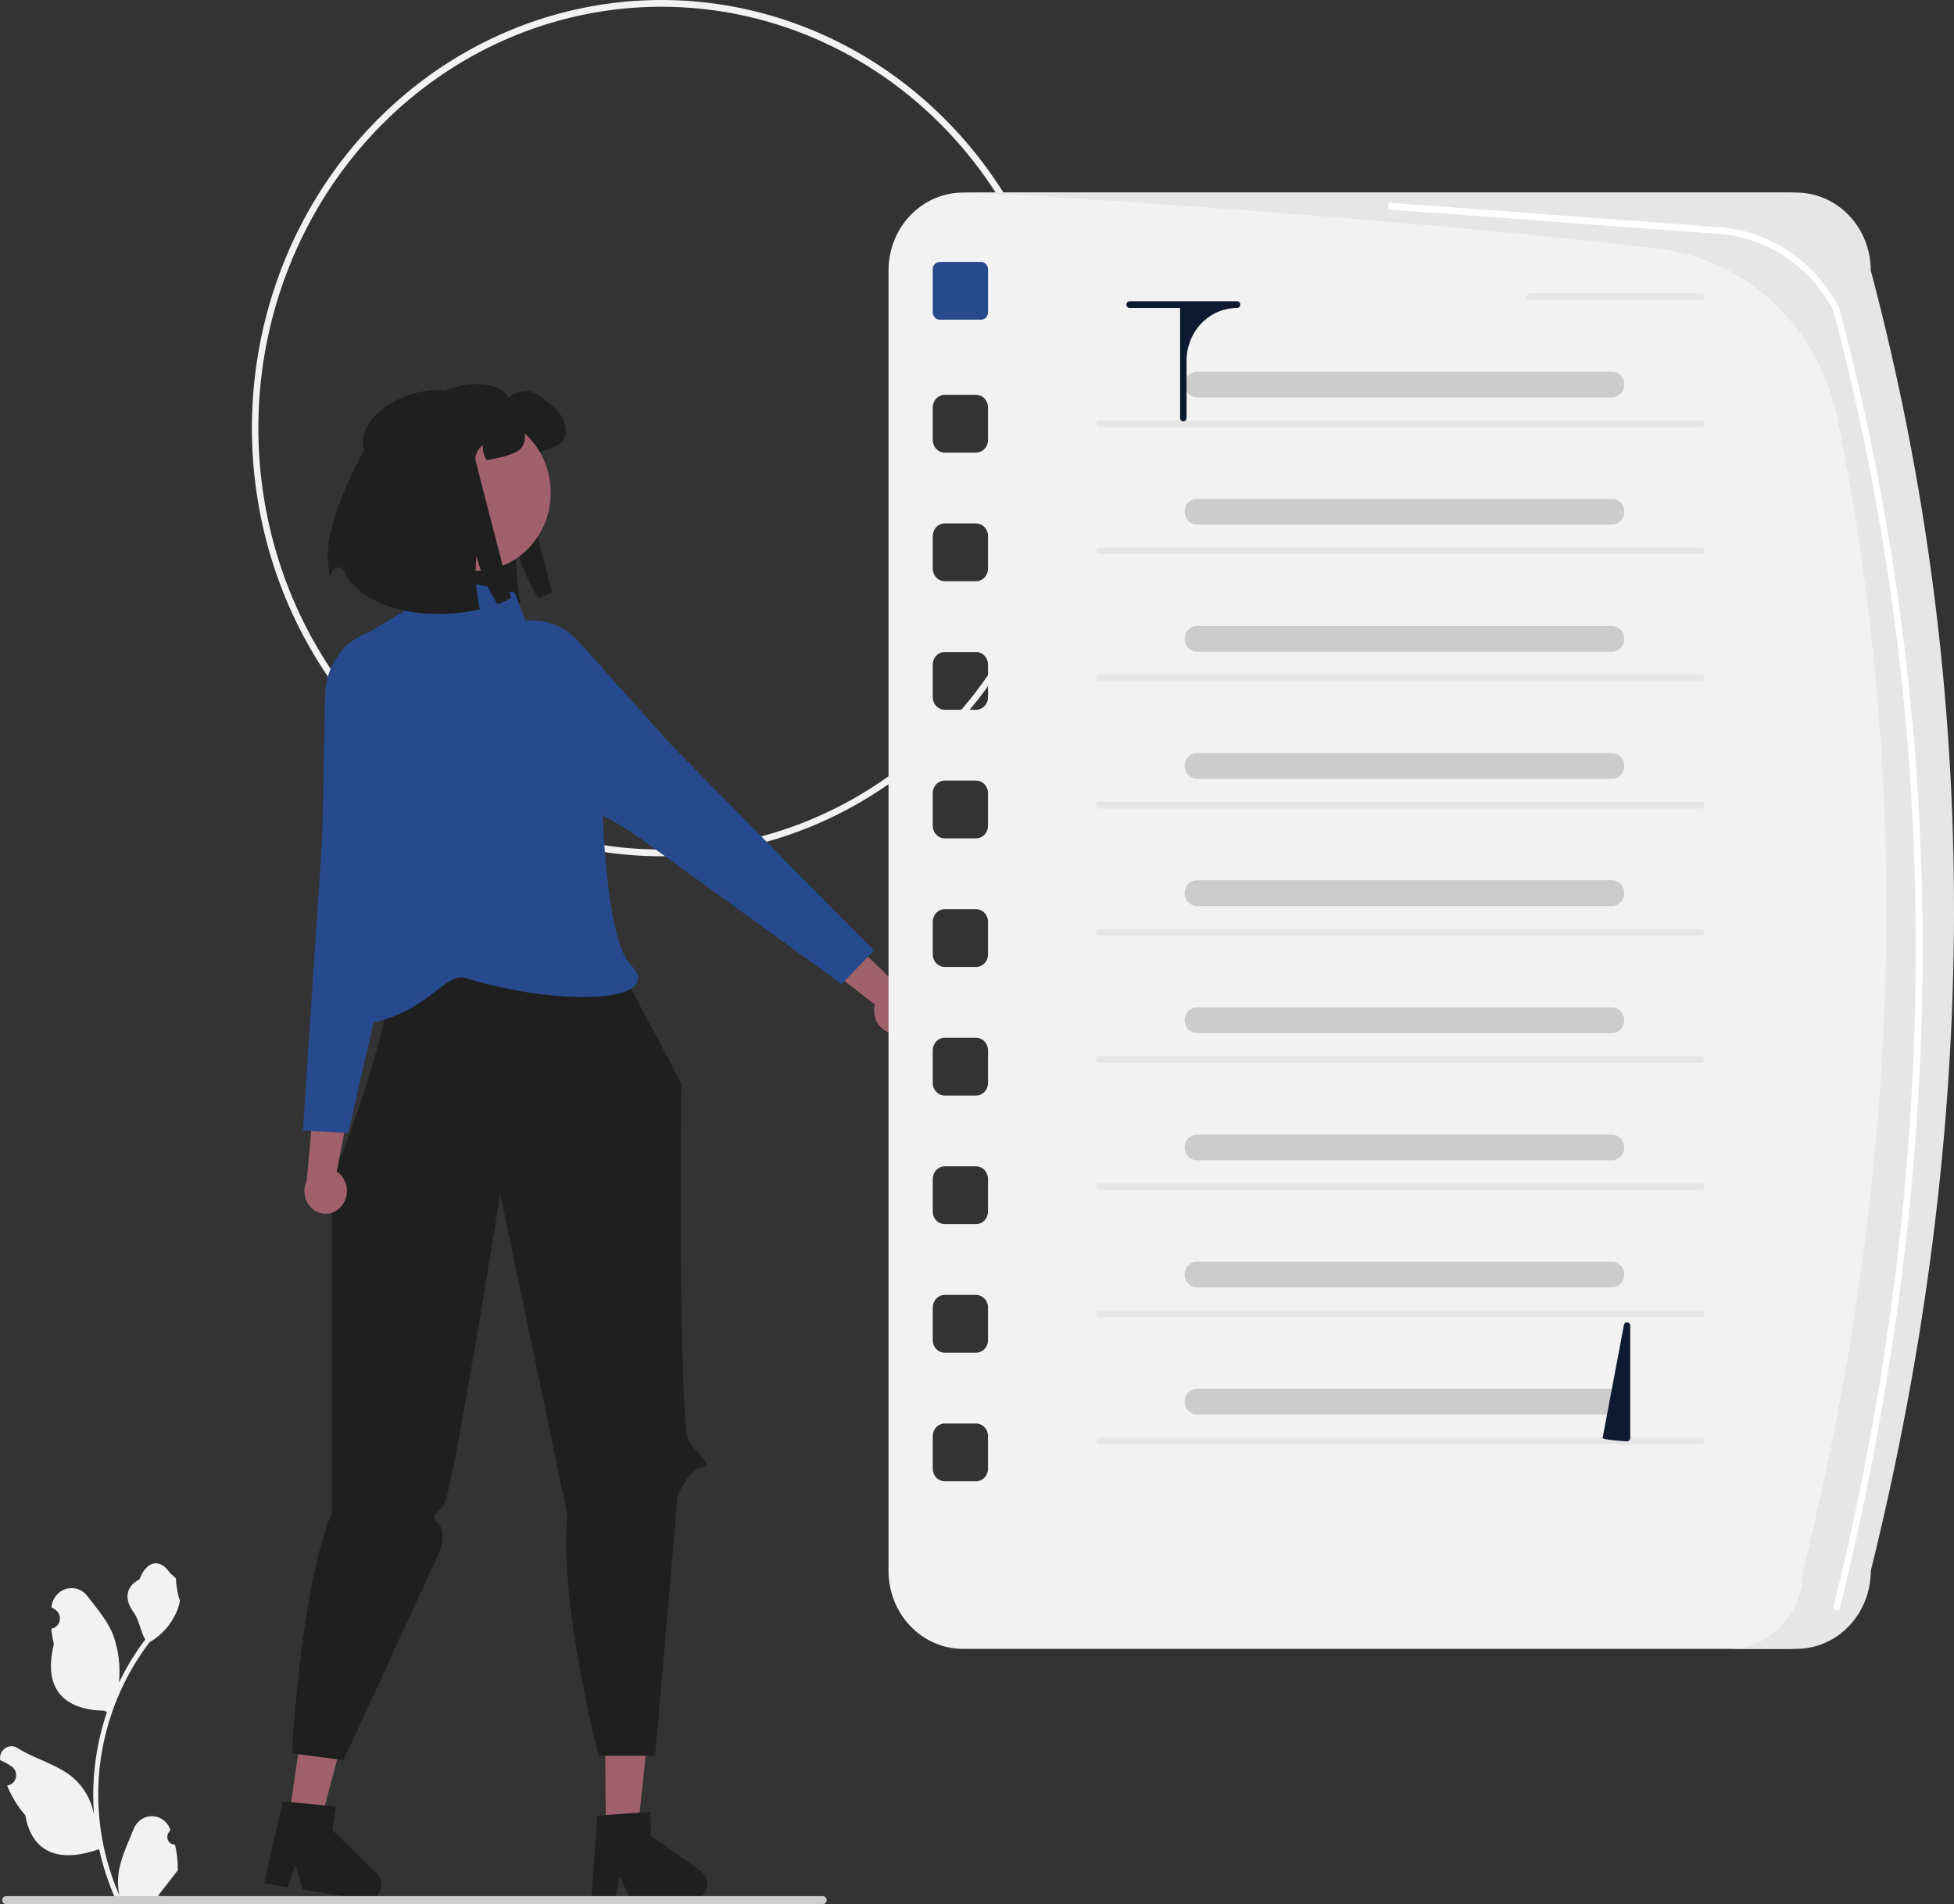 <svg width="196" height="191" viewBox="0 0 196 191" fill="none" xmlns="http://www.w3.org/2000/svg">
<rect x="0" y="0" width="196" height="191" fill="#333333" stroke="none"/>
<g clip-path="url(#clip0_56_121)">
<path d="M66.349 85.888C58.224 85.888 50.281 83.37 43.525 78.651C36.77 73.932 31.504 67.225 28.395 59.378C25.285 51.531 24.472 42.897 26.057 34.566C27.642 26.236 31.555 18.584 37.3 12.578C43.045 6.572 50.365 2.482 58.334 0.825C66.303 -0.832 74.563 0.019 82.07 3.269C89.576 6.519 95.992 12.024 100.506 19.086C105.02 26.148 107.43 34.451 107.43 42.944C107.417 54.33 103.085 65.245 95.384 73.296C87.682 81.347 77.24 85.876 66.349 85.888ZM66.349 0.676C58.352 0.676 50.534 3.155 43.885 7.8C37.235 12.444 32.053 19.046 28.992 26.769C25.932 34.492 25.131 42.991 26.692 51.19C28.252 59.389 32.103 66.921 37.757 72.832C43.412 78.743 50.617 82.769 58.46 84.4C66.304 86.031 74.434 85.194 81.822 81.995C89.21 78.796 95.525 73.378 99.969 66.427C104.411 59.476 106.783 51.304 106.783 42.944C106.783 31.734 102.523 20.983 94.94 13.056C87.357 5.13 77.073 0.676 66.349 0.676Z" fill="#F2F2F2"/>
<path d="M40.588 44.484C39.446 40.133 48.654 36.402 51.072 39.906C51.408 39.407 52.65 39.105 53.221 39.258C53.779 39.451 54.294 39.759 54.738 40.162C55.381 40.679 56.048 41.214 56.442 41.956C56.84 42.696 56.901 43.704 56.366 44.346C55.942 44.857 54.691 45.187 54.054 45.321C53.609 45.416 53.235 45.492 52.913 45.547C52.621 45.107 52.487 44.574 52.533 44.041C52.317 44.193 52.136 44.394 52.002 44.629C51.869 44.863 51.786 45.126 51.762 45.398C51.753 45.511 55.355 59.364 55.355 59.364C54.922 59.622 54.467 59.836 53.995 60.003C53.062 58.513 52.348 56.885 51.876 55.174C51.767 56.318 51.781 57.471 51.917 58.612C51.989 59.252 52.092 59.888 52.227 60.516C47.946 61.482 41.509 61.164 38.708 57.057L38.706 57.006C38.704 56.844 38.648 56.687 38.548 56.564C38.448 56.44 38.309 56.356 38.157 56.328C38.004 56.299 37.847 56.327 37.711 56.406C37.576 56.485 37.471 56.611 37.415 56.762C37.347 56.943 37.284 57.1 37.229 57.225C36.413 54.175 37.468 50.645 40.588 44.484Z" fill="#1F1F1F"/>
<path d="M60.773 183.651L63.962 183.623L65.373 170.465L60.667 170.506L60.773 183.651Z" fill="#A0616A"/>
<path d="M70.363 187.732L65.269 184.12L65.25 181.735L64.155 181.812L60.76 182.056L59.927 182.114L59.323 190.546L61.716 190.523L62.123 188.159L63.233 190.511L69.574 190.456C69.878 190.453 70.173 190.349 70.416 190.158C70.659 189.968 70.838 189.701 70.926 189.397C71.014 189.093 71.007 188.767 70.906 188.468C70.804 188.168 70.614 187.91 70.363 187.732H70.363Z" fill="#1F1F1F"/>
<path d="M28.974 182.351L32.127 182.852L35.517 170.095L30.863 169.355L28.974 182.351Z" fill="#A0616A"/>
<path d="M37.824 187.97L33.343 183.56L33.685 181.202L32.592 181.096L29.203 180.774L28.373 180.694L26.497 188.918L28.863 189.292L29.624 187.026L30.363 189.532L36.632 190.529C36.932 190.576 37.239 190.522 37.508 190.375C37.778 190.227 37.994 189.993 38.127 189.708C38.261 189.422 38.303 189.099 38.248 188.787C38.194 188.474 38.045 188.188 37.824 187.97H37.824Z" fill="#1F1F1F"/>
<path d="M59.306 91.723L68.348 108.652C68.348 108.652 67.971 143.468 69.172 144.76C70.374 146.051 71.462 147.209 70.374 147.199C69.286 147.188 67.969 149.956 67.969 149.956L65.719 176.116H60.044C60.044 176.116 56.051 160.689 56.902 151.891L50.18 119.742C50.18 119.742 45.35 150.145 44.48 151.055C43.609 151.965 43.084 151.959 43.999 152.872C44.915 153.785 43.999 155.85 43.999 155.85L34.458 176.552L29.282 175.869C29.282 175.869 30.18 158.969 33.304 151.714V117.428C33.069 120.368 44.077 90.615 37.345 92.848C39.475 92.141 59.306 91.723 59.306 91.723Z" fill="#1F1F1F"/>
<path d="M51.621 59.443L42.429 57.404L40.604 61.245L34.458 64.964C34.458 64.964 38.419 81.897 38.397 84.279C38.34 90.325 29.085 103.879 36.075 102.836C43.066 101.794 44.486 97.426 46.73 98.117C55.988 100.966 66.991 100.664 63.247 96.75C59.503 92.836 60.339 66.781 60.339 66.781L53.087 63.198L51.621 59.443Z" fill="#274A8E"/>
<path d="M34.284 120.936C34.653 120.475 34.836 119.883 34.794 119.283C34.751 118.684 34.487 118.126 34.057 117.728C33.968 117.648 33.873 117.576 33.773 117.513L35.31 109.628L31.757 107.406L30.769 118.444C30.55 118.898 30.482 119.415 30.573 119.914C30.665 120.412 30.912 120.865 31.276 121.202C31.698 121.585 32.248 121.776 32.805 121.735C33.362 121.694 33.881 121.423 34.247 120.982C34.259 120.967 34.272 120.951 34.284 120.936Z" fill="#A0616A"/>
<path d="M32.321 84.043L32.617 69.675C32.636 68.772 32.827 67.882 33.179 67.057C33.532 66.232 34.039 65.49 34.671 64.873C35.302 64.256 36.045 63.778 36.856 63.466C37.667 63.154 38.53 63.015 39.393 63.057C42.202 63.194 41.453 64.367 42.2 67.201C43.412 71.808 43.878 74.47 43.585 75.115C43.486 75.333 43.382 75.543 43.282 75.744C42.765 76.78 42.391 77.529 43.34 78.247C43.716 78.507 44.125 78.709 44.555 78.848C44.983 79.007 45.293 79.122 45.315 79.375C45.336 79.621 45.071 79.875 44.338 80.313C42.37 81.491 40.663 88.528 40.647 88.598L34.935 113.642L30.386 113.406L32.321 84.043Z" fill="#274A8E"/>
<path d="M89.57 103.673C89.001 103.588 88.486 103.275 88.135 102.8C87.783 102.324 87.624 101.724 87.689 101.127C87.704 101.006 87.729 100.886 87.763 100.769L81.58 95.976L82.804 91.841L90.593 99.365C91.046 99.549 91.427 99.886 91.678 100.321C91.928 100.756 92.034 101.266 91.978 101.771C91.944 102.058 91.856 102.335 91.719 102.586C91.582 102.837 91.4 103.058 91.181 103.235C90.963 103.412 90.713 103.543 90.447 103.62C90.18 103.696 89.902 103.717 89.627 103.681C89.608 103.679 89.589 103.676 89.57 103.673Z" fill="#A0616A"/>
<path d="M87.659 95.348L84.424 98.701L64.17 84.053C64.113 84.013 58.345 79.968 56.128 80.466C55.303 80.652 54.943 80.648 54.802 80.451C54.656 80.247 54.813 79.945 55.031 79.527C55.262 79.124 55.437 78.687 55.55 78.232C55.798 77.035 55.042 76.739 53.994 76.328C53.791 76.249 53.58 76.166 53.367 76.073C52.737 75.797 51.382 73.49 49.34 69.216C48.084 66.586 46.778 66.236 48.78 64.172C49.396 63.538 50.126 63.039 50.929 62.705C51.732 62.371 52.591 62.208 53.455 62.226C54.319 62.244 55.171 62.442 55.96 62.809C56.75 63.177 57.461 63.706 58.052 64.365L67.454 74.85L87.659 95.348Z" fill="#274A8E"/>
<path d="M47.742 57.26C51.884 57.26 55.242 53.751 55.242 49.421C55.242 45.092 51.884 41.582 47.742 41.582C43.601 41.582 40.243 45.092 40.243 49.421C40.243 53.751 43.601 57.26 47.742 57.26Z" fill="#A0616A"/>
<path d="M36.495 45.095C35.353 40.744 44.561 37.013 46.979 40.517C47.315 40.019 48.558 39.716 49.128 39.869C49.686 40.063 50.202 40.37 50.645 40.773C51.288 41.29 51.955 41.825 52.349 42.568C52.747 43.307 52.809 44.316 52.273 44.957C51.85 45.468 50.598 45.798 49.961 45.932C49.517 46.027 49.142 46.103 48.821 46.158C48.529 45.718 48.394 45.185 48.441 44.652C48.224 44.804 48.043 45.005 47.909 45.24C47.776 45.474 47.694 45.737 47.669 46.009C47.66 46.122 51.262 59.975 51.262 59.975C50.829 60.233 50.374 60.447 49.903 60.614C48.97 59.124 48.255 57.496 47.783 55.785C47.674 56.929 47.688 58.083 47.824 59.224C47.896 59.863 47.999 60.499 48.134 61.127C43.854 62.093 37.416 61.775 34.615 57.668L34.614 57.617C34.611 57.455 34.556 57.298 34.455 57.175C34.355 57.051 34.217 56.968 34.064 56.939C33.911 56.91 33.754 56.938 33.618 57.017C33.483 57.096 33.378 57.222 33.322 57.373C33.254 57.554 33.192 57.711 33.136 57.836C32.32 54.786 33.376 51.256 36.495 45.095Z" fill="#1F1F1F"/>
<path d="M17.551 185.019C17.401 185.026 17.252 184.985 17.125 184.901C16.998 184.817 16.898 184.694 16.84 184.549C16.782 184.403 16.768 184.243 16.8 184.089C16.832 183.936 16.909 183.796 17.019 183.689L17.07 183.48C17.063 183.463 17.056 183.447 17.049 183.43C16.898 183.056 16.644 182.737 16.32 182.513C15.996 182.29 15.615 182.171 15.227 182.173C14.838 182.174 14.459 182.296 14.136 182.522C13.814 182.748 13.562 183.069 13.413 183.444C12.819 184.941 12.061 186.441 11.875 188.025C11.793 188.724 11.827 189.434 11.977 190.121C10.58 186.936 9.855 183.474 9.85 179.97C9.85 179.091 9.897 178.212 9.99 177.338C10.068 176.622 10.175 175.91 10.312 175.204C11.061 171.373 12.668 167.781 15.002 164.725C16.132 164.081 17.046 163.09 17.62 161.886C17.828 161.453 17.976 160.991 18.057 160.515C17.93 160.532 17.576 158.503 17.673 158.379C17.495 158.097 17.177 157.957 16.983 157.682C16.018 156.315 14.689 156.553 13.995 158.411C12.513 159.193 12.499 160.49 13.408 161.738C13.987 162.531 14.066 163.605 14.574 164.455C14.522 164.524 14.468 164.592 14.415 164.662C13.461 165.946 12.629 167.324 11.931 168.777C12.101 167.149 11.898 165.502 11.34 163.972C10.774 162.546 9.715 161.345 8.781 160.112C8.534 159.781 8.199 159.534 7.818 159.402C7.437 159.27 7.026 159.259 6.639 159.37C6.252 159.482 5.905 159.711 5.643 160.028C5.38 160.346 5.213 160.738 5.163 161.155C5.162 161.173 5.16 161.191 5.158 161.209C5.297 161.291 5.432 161.378 5.565 161.469C5.732 161.586 5.861 161.752 5.936 161.947C6.011 162.142 6.027 162.355 5.984 162.56C5.941 162.765 5.839 162.951 5.693 163.094C5.546 163.238 5.362 163.332 5.164 163.364L5.143 163.367C5.193 163.889 5.28 164.407 5.404 164.915C4.207 169.756 6.792 171.519 10.483 171.599C10.565 171.642 10.644 171.686 10.726 171.727C10.025 173.804 9.585 175.967 9.418 178.162C9.323 179.456 9.329 180.757 9.435 182.051L9.428 182.005C9.161 180.566 8.427 179.268 7.35 178.33C5.75 176.956 3.49 176.45 1.764 175.346C1.58 175.223 1.367 175.157 1.149 175.156C0.931 175.156 0.718 175.22 0.534 175.343C0.35 175.465 0.203 175.639 0.111 175.846C0.018 176.052 -0.015 176.282 0.013 176.508L0.02 176.556C0.278 176.666 0.528 176.792 0.77 176.934C0.909 177.016 1.045 177.103 1.178 177.194C1.344 177.311 1.474 177.477 1.548 177.672C1.623 177.867 1.64 178.08 1.597 178.285C1.553 178.49 1.452 178.676 1.305 178.819C1.159 178.963 0.974 179.057 0.776 179.089L0.756 179.092C0.741 179.094 0.729 179.096 0.714 179.098C1.154 180.196 1.771 181.206 2.538 182.084C3.287 186.31 6.502 186.711 9.942 185.48H9.944C10.322 187.195 10.869 188.863 11.576 190.46H17.405C17.426 190.392 17.445 190.322 17.464 190.254C16.924 190.29 16.383 190.256 15.851 190.154C16.283 189.599 16.716 189.04 17.148 188.485C17.158 188.475 17.167 188.464 17.175 188.453C17.395 188.169 17.616 187.887 17.836 187.603L17.836 187.603C17.847 186.732 17.752 185.864 17.551 185.019L17.551 185.019Z" fill="#F2F2F2"/>
<path d="M0.216 190.598C0.216 190.65 0.226 190.703 0.245 190.752C0.264 190.801 0.292 190.845 0.328 190.882C0.364 190.92 0.407 190.949 0.453 190.97C0.5 190.99 0.55 191 0.601 191H82.533C82.635 191 82.733 190.958 82.805 190.882C82.878 190.807 82.918 190.704 82.918 190.598C82.918 190.491 82.878 190.388 82.805 190.313C82.733 190.238 82.635 190.195 82.533 190.195H0.601C0.55 190.195 0.5 190.205 0.453 190.225C0.407 190.246 0.364 190.275 0.328 190.313C0.292 190.35 0.264 190.394 0.245 190.443C0.226 190.492 0.216 190.545 0.216 190.598Z" fill="#CCCCCC"/>
<path d="M179.25 19.315H96.596C95.615 19.315 94.643 19.517 93.737 19.909C92.83 20.302 92.007 20.877 91.313 21.602C90.619 22.328 90.069 23.188 89.693 24.136C89.318 25.083 89.125 26.099 89.125 27.125V157.583C89.125 159.654 89.912 161.641 91.313 163.105C92.714 164.57 94.614 165.393 96.596 165.393H179.25C181.232 165.393 183.132 164.57 184.533 163.105C185.934 161.641 186.721 159.654 186.721 157.583C197.686 113.248 198.023 69.736 186.721 27.125C186.721 25.053 185.934 23.067 184.533 21.602C183.132 20.138 181.232 19.315 179.25 19.315ZM99.106 147.318C99.106 147.653 98.979 147.975 98.752 148.212C98.525 148.449 98.218 148.582 97.897 148.582H94.77C94.45 148.582 94.142 148.449 93.915 148.212C93.688 147.975 93.561 147.653 93.561 147.318V144.05C93.561 143.715 93.688 143.393 93.915 143.156C94.142 142.919 94.45 142.786 94.77 142.786H97.897C98.218 142.786 98.525 142.919 98.752 143.156C98.979 143.393 99.106 143.715 99.106 144.05V147.318ZM99.106 134.42C99.106 134.756 98.979 135.077 98.752 135.314C98.525 135.551 98.218 135.685 97.897 135.685H94.77C94.45 135.685 94.142 135.551 93.915 135.314C93.688 135.077 93.561 134.756 93.561 134.42V131.152C93.561 130.986 93.592 130.822 93.653 130.668C93.714 130.515 93.803 130.376 93.915 130.258C94.028 130.141 94.161 130.048 94.308 129.984C94.454 129.92 94.612 129.888 94.77 129.888H97.897C98.056 129.888 98.213 129.92 98.36 129.984C98.506 130.048 98.64 130.141 98.752 130.258C98.864 130.376 98.953 130.515 99.014 130.668C99.075 130.822 99.106 130.986 99.106 131.152V134.42ZM99.106 121.522C99.106 121.858 98.979 122.179 98.752 122.416C98.525 122.654 98.218 122.787 97.897 122.787H94.77C94.45 122.787 94.142 122.654 93.915 122.416C93.688 122.179 93.561 121.858 93.561 121.522V118.254C93.561 117.919 93.688 117.597 93.915 117.36C94.142 117.123 94.45 116.99 94.77 116.99H97.897C98.218 116.99 98.525 117.123 98.752 117.36C98.979 117.597 99.106 117.919 99.106 118.254V121.522ZM99.106 108.625C99.106 108.96 98.979 109.282 98.752 109.519C98.525 109.756 98.218 109.889 97.897 109.889H94.77C94.45 109.889 94.142 109.756 93.915 109.519C93.688 109.282 93.561 108.96 93.561 108.625V105.357C93.561 105.021 93.688 104.7 93.915 104.463C94.142 104.225 94.45 104.092 94.77 104.092H97.897C98.218 104.092 98.525 104.225 98.752 104.463C98.979 104.7 99.106 105.021 99.106 105.357V108.625ZM99.106 95.727C99.106 96.062 98.979 96.384 98.752 96.621C98.525 96.858 98.218 96.991 97.897 96.991H94.77C94.45 96.991 94.142 96.858 93.915 96.621C93.688 96.384 93.561 96.062 93.561 95.727V92.459C93.561 92.124 93.688 91.802 93.915 91.565C94.142 91.328 94.45 91.195 94.77 91.195H97.897C98.218 91.195 98.525 91.328 98.752 91.565C98.979 91.802 99.106 92.124 99.106 92.459V95.727ZM99.106 82.829C99.106 83.165 98.979 83.486 98.752 83.723C98.525 83.96 98.218 84.094 97.897 84.094H94.77C94.45 84.094 94.142 83.96 93.915 83.723C93.688 83.486 93.561 83.165 93.561 82.829V79.561C93.561 79.226 93.688 78.904 93.915 78.667C94.142 78.43 94.45 78.297 94.77 78.297H97.897C98.218 78.297 98.525 78.43 98.752 78.667C98.979 78.904 99.106 79.226 99.106 79.561V82.829ZM99.106 69.931C99.106 70.267 98.979 70.588 98.752 70.826C98.525 71.063 98.218 71.196 97.897 71.196H94.77C94.45 71.196 94.142 71.063 93.915 70.826C93.688 70.588 93.561 70.267 93.561 69.931V66.663C93.561 66.328 93.688 66.007 93.915 65.769C94.142 65.532 94.45 65.399 94.77 65.399H97.897C98.218 65.399 98.525 65.532 98.752 65.769C98.979 66.007 99.106 66.328 99.106 66.663V69.931ZM99.106 57.034C99.106 57.369 98.979 57.691 98.752 57.928C98.525 58.165 98.218 58.298 97.897 58.298H94.77C94.45 58.298 94.142 58.165 93.915 57.928C93.688 57.691 93.561 57.369 93.561 57.034V53.766C93.561 53.43 93.688 53.109 93.915 52.872C94.142 52.635 94.45 52.501 94.77 52.501H97.897C98.218 52.501 98.525 52.635 98.752 52.872C98.979 53.109 99.106 53.43 99.106 53.766V57.034ZM99.106 44.136C99.106 44.471 98.979 44.793 98.752 45.03C98.525 45.267 98.218 45.4 97.897 45.4H94.77C94.45 45.4 94.142 45.267 93.915 45.03C93.688 44.793 93.561 44.471 93.561 44.136V40.868C93.561 40.532 93.688 40.211 93.915 39.974C94.142 39.737 94.45 39.603 94.77 39.603H97.897C98.218 39.603 98.525 39.737 98.752 39.974C98.979 40.211 99.106 40.532 99.106 40.868V44.136Z" fill="#F2F2F2"/>
<path d="M98.401 26.271H94.267C93.877 26.271 93.561 26.601 93.561 27.009V31.33C93.561 31.738 93.877 32.068 94.267 32.068H98.401C98.79 32.068 99.106 31.738 99.106 31.33V27.009C99.106 26.601 98.79 26.271 98.401 26.271Z" fill="#274A8E"/>
<path d="M170.64 42.84H110.275C110.189 42.84 110.107 42.804 110.046 42.741C109.986 42.678 109.952 42.592 109.952 42.502C109.952 42.412 109.986 42.326 110.046 42.263C110.107 42.199 110.189 42.164 110.275 42.164H170.64C170.726 42.164 170.808 42.199 170.869 42.263C170.929 42.326 170.963 42.412 170.963 42.502C170.963 42.592 170.929 42.678 170.869 42.741C170.808 42.804 170.726 42.84 170.64 42.84Z" fill="#E6E6E6"/>
<path d="M170.64 30.087H153.449C153.364 30.087 153.281 30.051 153.221 29.988C153.16 29.925 153.126 29.839 153.126 29.749C153.126 29.659 153.16 29.573 153.221 29.51C153.281 29.446 153.364 29.411 153.449 29.411H170.64C170.726 29.411 170.808 29.446 170.869 29.51C170.929 29.573 170.963 29.659 170.963 29.749C170.963 29.839 170.929 29.925 170.869 29.988C170.808 30.051 170.726 30.087 170.64 30.087Z" fill="#E6E6E6"/>
<path d="M170.64 55.593H110.275C110.189 55.593 110.107 55.557 110.046 55.494C109.986 55.43 109.952 55.344 109.952 55.255C109.952 55.165 109.986 55.079 110.046 55.016C110.107 54.952 110.189 54.916 110.275 54.916H170.64C170.726 54.916 170.808 54.952 170.869 55.016C170.929 55.079 170.963 55.165 170.963 55.255C170.963 55.344 170.929 55.43 170.869 55.494C170.808 55.557 170.726 55.593 170.64 55.593Z" fill="#E6E6E6"/>
<path d="M170.64 68.346H110.275C110.189 68.346 110.107 68.31 110.046 68.247C109.986 68.183 109.952 68.097 109.952 68.008C109.952 67.918 109.986 67.832 110.046 67.769C110.107 67.705 110.189 67.669 110.275 67.669H170.64C170.726 67.669 170.808 67.705 170.869 67.769C170.929 67.832 170.963 67.918 170.963 68.008C170.963 68.097 170.929 68.183 170.869 68.247C170.808 68.31 170.726 68.346 170.64 68.346Z" fill="#E6E6E6"/>
<path d="M170.64 81.099H110.275C110.189 81.099 110.107 81.063 110.046 80.999C109.986 80.936 109.952 80.85 109.952 80.76C109.952 80.671 109.986 80.585 110.046 80.521C110.107 80.458 110.189 80.422 110.275 80.422H170.64C170.726 80.422 170.808 80.458 170.869 80.521C170.929 80.585 170.963 80.671 170.963 80.76C170.963 80.85 170.929 80.936 170.869 80.999C170.808 81.063 170.726 81.099 170.64 81.099Z" fill="#E6E6E6"/>
<path d="M170.64 93.851H110.275C110.189 93.851 110.107 93.816 110.046 93.752C109.986 93.689 109.952 93.603 109.952 93.513C109.952 93.424 109.986 93.338 110.046 93.274C110.107 93.211 110.189 93.175 110.275 93.175H170.64C170.726 93.175 170.808 93.211 170.869 93.274C170.929 93.338 170.963 93.424 170.963 93.513C170.963 93.603 170.929 93.689 170.869 93.752C170.808 93.816 170.726 93.851 170.64 93.851Z" fill="#E6E6E6"/>
<path d="M170.64 106.604H110.275C110.189 106.604 110.107 106.568 110.046 106.505C109.986 106.442 109.952 106.356 109.952 106.266C109.952 106.176 109.986 106.09 110.046 106.027C110.107 105.963 110.189 105.928 110.275 105.928H170.64C170.726 105.928 170.808 105.963 170.869 106.027C170.929 106.09 170.963 106.176 170.963 106.266C170.963 106.356 170.929 106.442 170.869 106.505C170.808 106.568 170.726 106.604 170.64 106.604Z" fill="#E6E6E6"/>
<path d="M170.64 119.357H110.275C110.189 119.357 110.107 119.321 110.046 119.258C109.986 119.195 109.952 119.109 109.952 119.019C109.952 118.929 109.986 118.843 110.046 118.78C110.107 118.716 110.189 118.681 110.275 118.681H170.64C170.726 118.681 170.808 118.716 170.869 118.78C170.929 118.843 170.963 118.929 170.963 119.019C170.963 119.109 170.929 119.195 170.869 119.258C170.808 119.321 170.726 119.357 170.64 119.357Z" fill="#E6E6E6"/>
<path d="M170.64 132.11H110.275C110.189 132.11 110.107 132.074 110.046 132.011C109.986 131.947 109.952 131.861 109.952 131.772C109.952 131.682 109.986 131.596 110.046 131.532C110.107 131.469 110.189 131.433 110.275 131.433H170.64C170.726 131.433 170.808 131.469 170.869 131.532C170.929 131.596 170.963 131.682 170.963 131.772C170.963 131.861 170.929 131.947 170.869 132.011C170.808 132.074 170.726 132.11 170.64 132.11Z" fill="#E6E6E6"/>
<path d="M170.64 144.863H110.275C110.189 144.863 110.107 144.827 110.046 144.764C109.986 144.7 109.952 144.614 109.952 144.525C109.952 144.435 109.986 144.349 110.046 144.286C110.107 144.222 110.189 144.187 110.275 144.187H170.64C170.726 144.187 170.808 144.222 170.869 144.286C170.929 144.349 170.963 144.435 170.963 144.525C170.963 144.614 170.929 144.7 170.869 144.764C170.808 144.827 170.726 144.863 170.64 144.863Z" fill="#E6E6E6"/>
<path d="M161.691 39.863H120.06C119.897 39.863 119.737 39.83 119.587 39.765C119.437 39.701 119.301 39.606 119.186 39.486C119.072 39.366 118.981 39.224 118.919 39.068C118.856 38.911 118.824 38.743 118.824 38.574C118.824 38.404 118.856 38.237 118.919 38.08C118.981 37.923 119.072 37.781 119.186 37.662C119.301 37.542 119.437 37.447 119.587 37.382C119.737 37.318 119.897 37.285 120.06 37.285H161.691C162.018 37.285 162.331 37.421 162.562 37.663C162.792 37.905 162.922 38.232 162.922 38.574C162.922 38.915 162.792 39.243 162.562 39.484C162.331 39.726 162.018 39.862 161.691 39.863Z" fill="#CCCCCC"/>
<path d="M161.691 52.616H120.06C119.732 52.616 119.419 52.48 119.188 52.238C118.956 51.996 118.826 51.669 118.826 51.327C118.826 50.985 118.956 50.657 119.188 50.415C119.419 50.173 119.732 50.038 120.06 50.038H161.691C162.018 50.038 162.332 50.173 162.563 50.415C162.794 50.657 162.924 50.985 162.924 51.327C162.924 51.669 162.794 51.996 162.563 52.238C162.332 52.48 162.018 52.616 161.691 52.616Z" fill="#CCCCCC"/>
<path d="M161.691 65.368H120.06C119.897 65.369 119.737 65.336 119.587 65.271C119.437 65.206 119.301 65.111 119.186 64.992C119.072 64.872 118.981 64.73 118.919 64.573C118.856 64.417 118.824 64.249 118.824 64.079C118.824 63.91 118.856 63.742 118.919 63.586C118.981 63.429 119.072 63.287 119.186 63.167C119.301 63.047 119.437 62.953 119.587 62.888C119.737 62.823 119.897 62.79 120.06 62.79H161.691C162.018 62.791 162.331 62.927 162.562 63.169C162.792 63.41 162.922 63.738 162.922 64.079C162.922 64.421 162.792 64.749 162.562 64.99C162.331 65.232 162.018 65.368 161.691 65.368Z" fill="#CCCCCC"/>
<path d="M161.691 78.121H120.06C119.732 78.121 119.419 77.986 119.188 77.744C118.956 77.502 118.826 77.174 118.826 76.832C118.826 76.49 118.956 76.162 119.188 75.921C119.419 75.679 119.732 75.543 120.06 75.543H161.691C162.018 75.543 162.332 75.679 162.563 75.921C162.794 76.162 162.924 76.49 162.924 76.832C162.924 77.174 162.794 77.502 162.563 77.744C162.332 77.986 162.018 78.121 161.691 78.121Z" fill="#CCCCCC"/>
<path d="M161.691 90.874H120.06C119.897 90.874 119.737 90.841 119.587 90.777C119.437 90.712 119.301 90.617 119.186 90.497C119.072 90.378 118.981 90.236 118.919 90.079C118.856 89.922 118.824 89.755 118.824 89.585C118.824 89.416 118.856 89.248 118.919 89.091C118.981 88.935 119.072 88.793 119.186 88.673C119.301 88.553 119.437 88.458 119.587 88.394C119.737 88.329 119.897 88.296 120.06 88.296H161.691C162.018 88.297 162.331 88.433 162.562 88.674C162.792 88.916 162.922 89.244 162.922 89.585C162.922 89.927 162.792 90.254 162.562 90.496C162.331 90.738 162.018 90.874 161.691 90.874Z" fill="#CCCCCC"/>
<path d="M161.691 103.627H120.06C119.897 103.627 119.737 103.594 119.587 103.529C119.437 103.465 119.301 103.37 119.186 103.25C119.072 103.13 118.981 102.988 118.919 102.832C118.856 102.675 118.824 102.507 118.824 102.338C118.824 102.169 118.856 102.001 118.919 101.844C118.981 101.688 119.072 101.545 119.186 101.426C119.301 101.306 119.437 101.211 119.587 101.146C119.737 101.082 119.897 101.049 120.06 101.049H161.691C162.018 101.05 162.331 101.186 162.562 101.427C162.792 101.669 162.922 101.996 162.922 102.338C162.922 102.679 162.792 103.007 162.562 103.249C162.331 103.49 162.018 103.626 161.691 103.627Z" fill="#CCCCCC"/>
<path d="M161.691 116.38H120.06C119.732 116.38 119.419 116.244 119.188 116.002C118.956 115.761 118.826 115.433 118.826 115.091C118.826 114.749 118.956 114.421 119.188 114.179C119.419 113.938 119.732 113.802 120.06 113.802H161.691C162.018 113.802 162.332 113.938 162.563 114.179C162.794 114.421 162.924 114.749 162.924 115.091C162.924 115.433 162.794 115.761 162.563 116.002C162.332 116.244 162.018 116.38 161.691 116.38Z" fill="#CCCCCC"/>
<path d="M161.691 129.133H120.06C119.897 129.133 119.737 129.1 119.587 129.035C119.437 128.971 119.301 128.876 119.186 128.756C119.072 128.636 118.981 128.494 118.919 128.337C118.856 128.181 118.824 128.013 118.824 127.844C118.824 127.674 118.856 127.506 118.919 127.35C118.981 127.193 119.072 127.051 119.186 126.931C119.301 126.812 119.437 126.717 119.587 126.652C119.737 126.588 119.897 126.554 120.06 126.555H161.691C162.018 126.555 162.331 126.691 162.562 126.933C162.792 127.175 162.922 127.502 162.922 127.844C162.922 128.185 162.792 128.513 162.562 128.754C162.331 128.996 162.018 129.132 161.691 129.133Z" fill="#CCCCCC"/>
<path d="M161.691 141.885H120.06C119.898 141.885 119.737 141.852 119.588 141.787C119.438 141.723 119.302 141.628 119.188 141.508C119.073 141.388 118.982 141.246 118.92 141.09C118.858 140.933 118.826 140.766 118.826 140.596C118.826 140.427 118.858 140.26 118.92 140.103C118.982 139.947 119.073 139.805 119.188 139.685C119.302 139.565 119.438 139.47 119.588 139.406C119.737 139.341 119.898 139.307 120.06 139.307H161.691C162.018 139.307 162.332 139.443 162.563 139.685C162.794 139.927 162.924 140.255 162.924 140.596C162.924 140.938 162.794 141.266 162.563 141.508C162.332 141.75 162.018 141.885 161.691 141.885Z" fill="#CCCCCC"/>
<path d="M124.083 30.215H113.309C113.223 30.215 113.141 30.251 113.08 30.314C113.019 30.378 112.985 30.464 112.985 30.553C112.985 30.643 113.019 30.729 113.08 30.793C113.141 30.856 113.223 30.892 113.309 30.892H118.372V41.928C118.372 42.017 118.406 42.103 118.467 42.167C118.528 42.23 118.61 42.266 118.696 42.266C118.782 42.266 118.864 42.23 118.924 42.167C118.985 42.103 119.019 42.017 119.019 41.928V36.185C119.019 34.781 119.553 33.435 120.502 32.442C121.452 31.449 122.74 30.892 124.083 30.892C124.168 30.892 124.251 30.856 124.311 30.793C124.372 30.729 124.406 30.643 124.406 30.553C124.406 30.464 124.372 30.378 124.311 30.314C124.251 30.251 124.168 30.215 124.083 30.215Z" fill="#0E1A32"/>
<path d="M163.2 144.573C163.022 144.573 160.754 144.422 160.754 144.235L162.877 132.972C162.877 132.883 162.911 132.797 162.971 132.733C163.032 132.67 163.114 132.634 163.2 132.634C163.286 132.634 163.368 132.67 163.429 132.733C163.49 132.797 163.524 132.883 163.524 132.972V144.235C163.524 144.325 163.49 144.411 163.429 144.474C163.368 144.537 163.286 144.573 163.2 144.573Z" fill="#0E1A32"/>
<path d="M187.65 27.125C187.65 25.053 186.863 23.067 185.462 21.602C184.061 20.138 182.16 19.315 180.179 19.315H96.565C99.945 19.315 140.567 21.812 166.447 24.964C170.761 25.489 174.809 27.418 178.018 30.479C181.227 33.54 183.434 37.577 184.328 42.021C191.937 79.863 190.547 118.402 180.857 157.583C180.857 159.654 180.07 161.641 178.669 163.105C177.268 164.57 175.367 165.393 173.386 165.393H180.179C182.16 165.393 184.061 164.57 185.462 163.105C186.863 161.641 187.65 159.654 187.65 157.583C198.614 113.248 198.952 69.736 187.65 27.125Z" fill="#E6E6E6"/>
<path d="M184.496 161.539L183.87 161.37C194.931 116.645 194.935 72.825 183.882 31.124C182.731 28.944 181.076 27.1 179.067 25.761C177.059 24.422 174.761 23.631 172.385 23.46L139.24 21.005L139.286 20.33L172.431 22.785C174.921 22.965 177.329 23.796 179.432 25.202C181.535 26.608 183.266 28.544 184.467 30.833L184.495 30.905C190.083 51.965 192.896 73.724 192.857 95.579C192.815 117.084 190.002 139.277 184.496 161.539Z" fill="white"/>
</g>
<defs>
<clipPath id="clip0_56_121">
<rect width="196" height="191" fill="white"/>
</clipPath>
</defs>
</svg>
